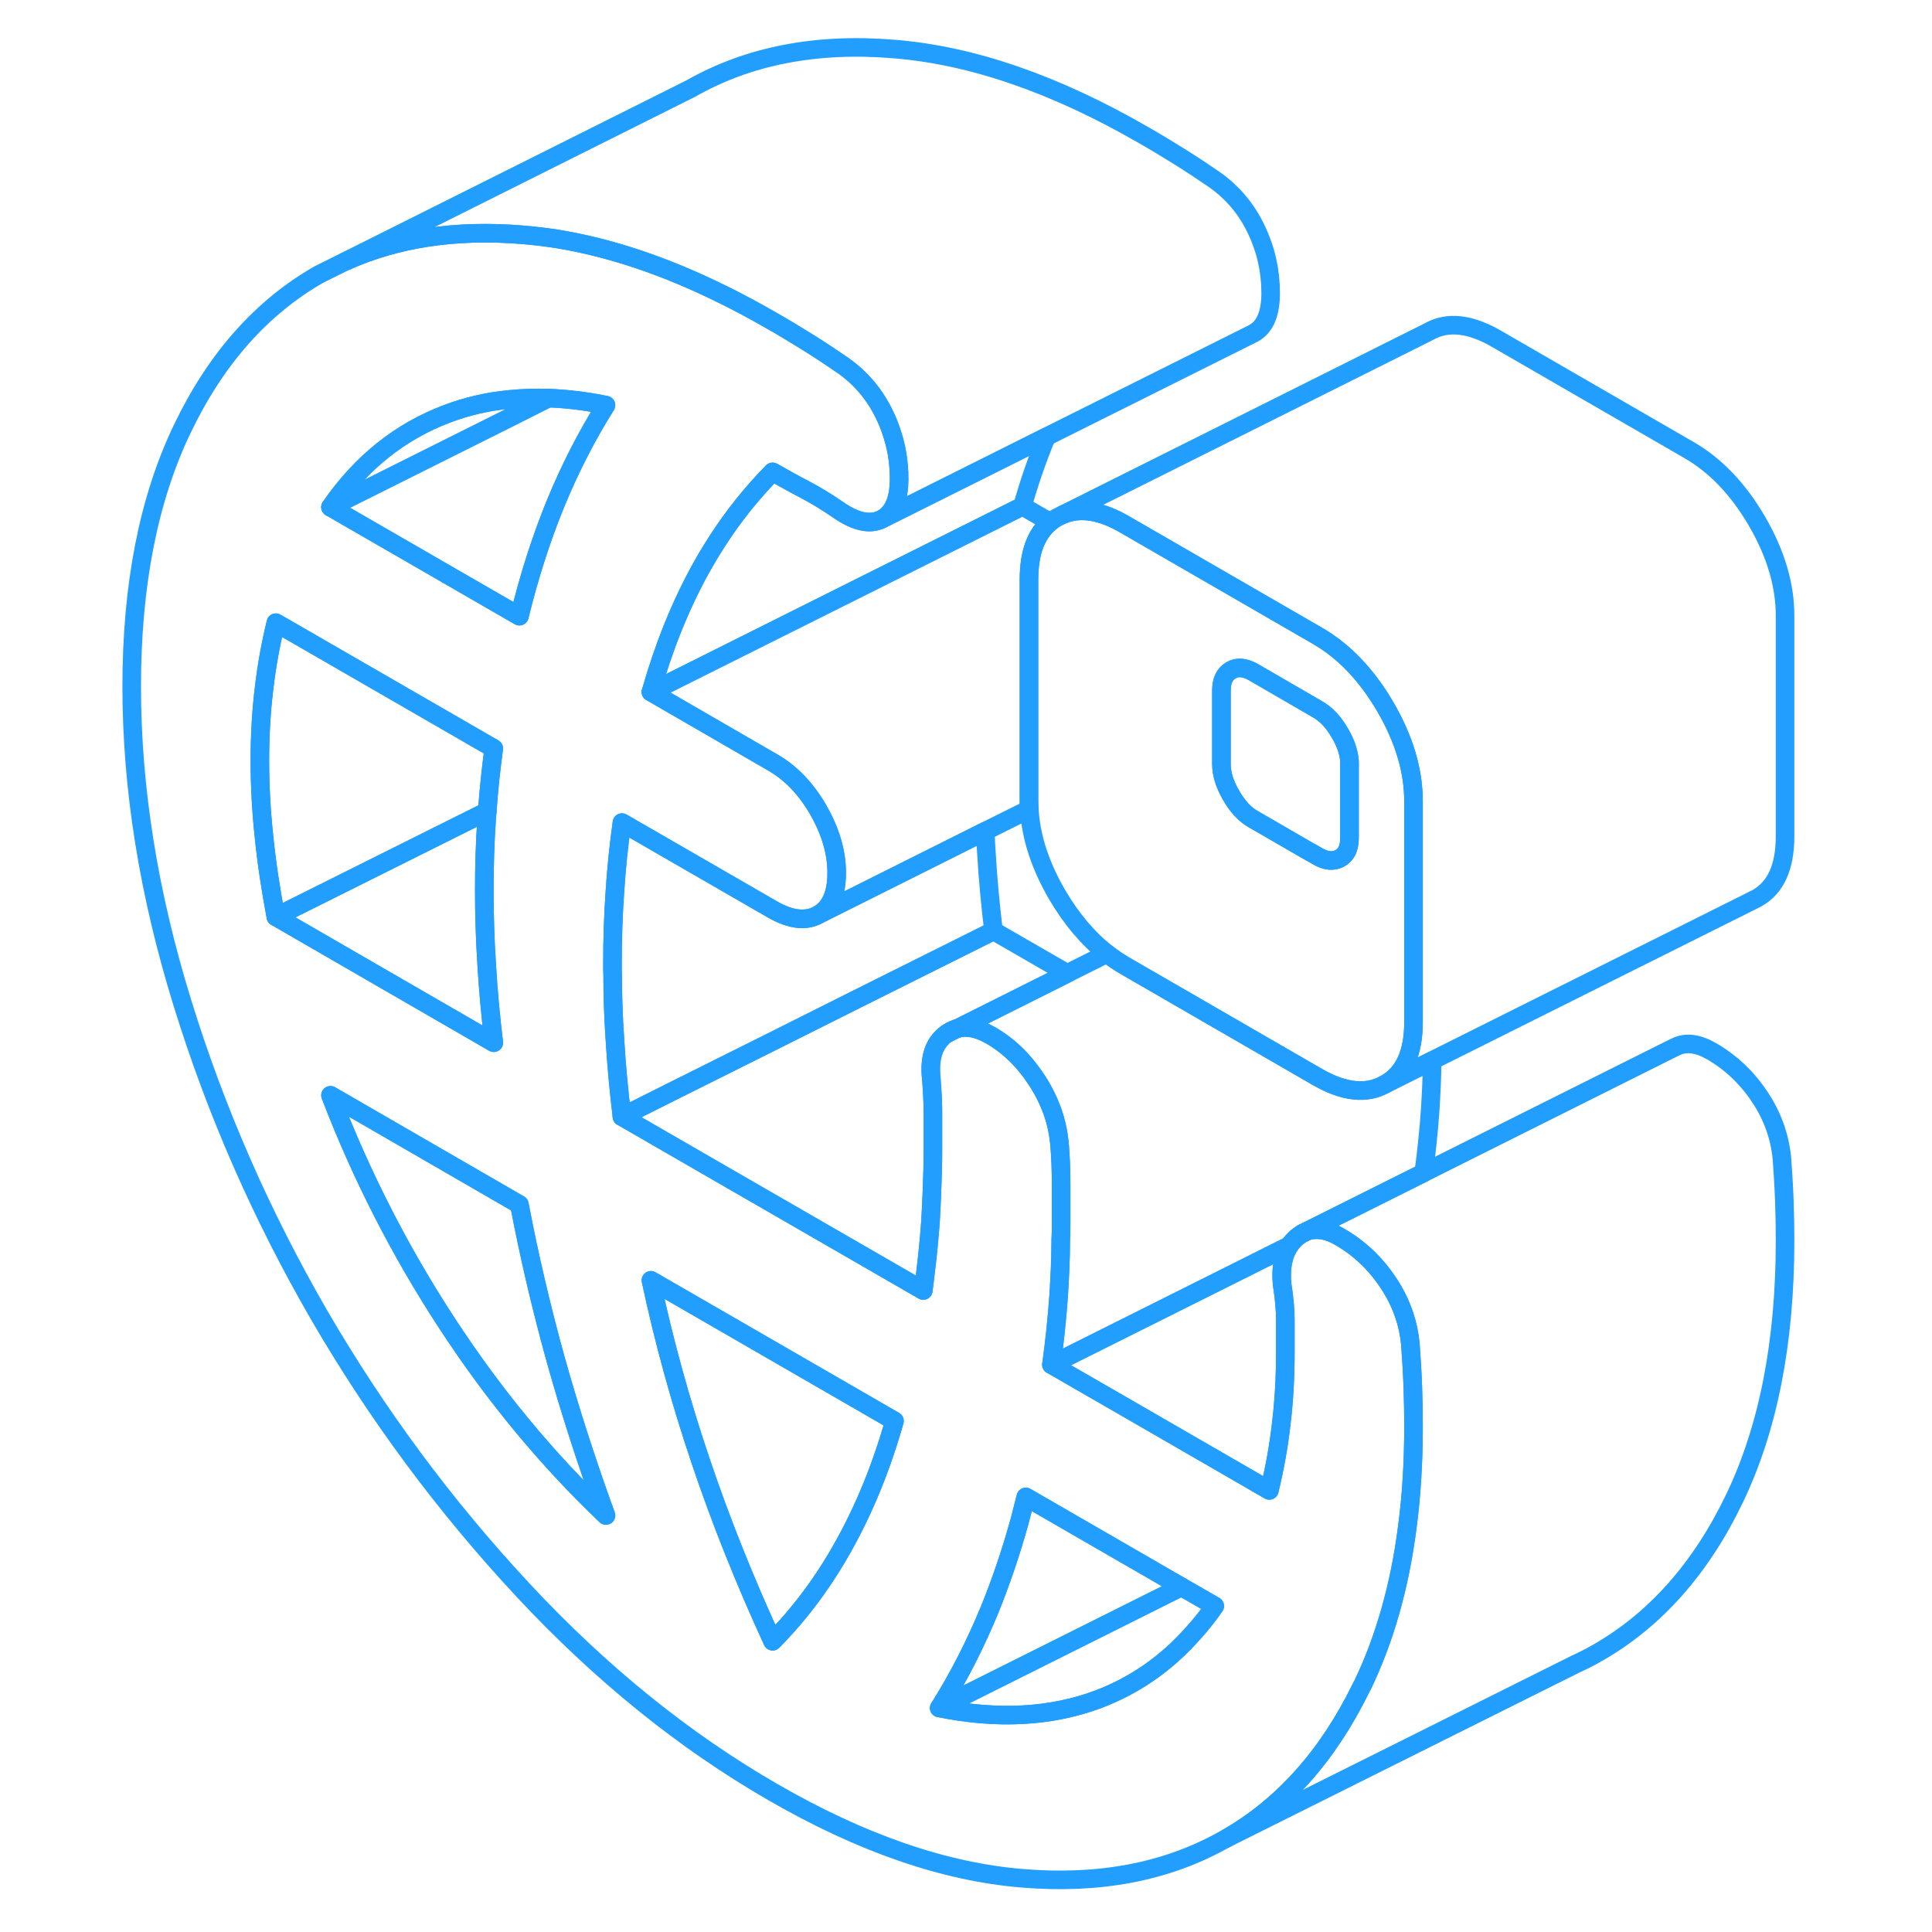 <svg width="48" height="48" viewBox="0 0 94 104" fill="none" xmlns="http://www.w3.org/2000/svg" stroke-width="1px" stroke-linecap="round" stroke-linejoin="round"><path d="M45.95 55.65L46.47 55.39C46.29 55.44 46.11 55.53 45.95 55.65Z" stroke="#229EFF" stroke-linejoin="round"/><path d="M71.05 74.59C71.02 73.78 70.97 73.03 70.92 72.34C70.87 71.81 70.76 71.29 70.59 70.79C70.38 70.17 70.09 69.58 69.71 69.02C69.02 67.99 68.16 67.18 67.12 66.58C66.76 66.37 66.42 66.25 66.11 66.21H66.1C65.92 66.19 65.76 66.19 65.59 66.22C65.44 66.24 65.31 66.29 65.18 66.36C65.04 66.43 64.92 66.52 64.79 66.62C64.65 66.75 64.52 66.89 64.41 67.05C64.06 67.59 63.93 68.29 64.02 69.15C64.13 69.87 64.19 70.5 64.19 71.03V72.81C64.19 74.13 64.12 75.41 63.97 76.64C63.83 77.88 63.61 79.07 63.33 80.23L57.79 77.03L55.4 75.65L51.6 73.46C51.77 72.24 51.9 70.99 51.99 69.72C52.05 68.74 52.1 67.75 52.1 66.74C52.12 66.44 52.12 66.14 52.12 65.84V63.71C52.12 62.95 52.09 62.22 52.03 61.53C51.97 60.95 51.85 60.39 51.66 59.85C51.45 59.27 51.18 58.71 50.82 58.16C50.13 57.1 49.3 56.29 48.32 55.73C47.64 55.34 47.04 55.22 46.5 55.38H46.47L45.95 55.65C45.29 56.12 45.01 56.92 45.13 58.04C45.19 58.74 45.22 59.38 45.22 59.97V61.85C45.22 62.59 45.2 63.33 45.17 64.06C45.15 64.63 45.12 65.19 45.09 65.74C45.02 66.73 44.92 67.71 44.8 68.67C44.77 68.94 44.74 69.2 44.7 69.47L33.52 63.02L28.48 60.11C28.31 58.69 28.18 57.3 28.1 55.93C28.02 54.77 27.98 53.62 27.98 52.5C27.97 52.29 27.97 52.09 27.97 51.89C27.97 50.57 28.01 49.28 28.1 48.01C28.18 46.74 28.31 45.5 28.48 44.28L36.59 48.96C37.57 49.52 38.39 49.61 39.05 49.24C39.71 48.86 40.04 48.11 40.04 46.99C40.04 46.35 39.93 45.7 39.71 45.05C39.55 44.57 39.33 44.09 39.05 43.6C38.39 42.46 37.57 41.6 36.59 41.04L30.04 37.25C30.73 34.82 31.62 32.61 32.71 30.63C33.5 29.21 34.39 27.9 35.39 26.72C35.78 26.26 36.18 25.82 36.59 25.4C37.17 25.73 37.74 26.05 38.32 26.35C38.89 26.65 39.47 27 40.04 27.39C41.02 28.09 41.82 28.27 42.46 27.95C43.09 27.62 43.4 26.89 43.4 25.77C43.4 24.88 43.26 24.01 42.96 23.17C42.87 22.9 42.76 22.63 42.63 22.36C42.11 21.26 41.36 20.37 40.39 19.68C39.81 19.28 39.18 18.86 38.49 18.43C37.8 18 37.17 17.62 36.59 17.29C35.69 16.77 34.81 16.3 33.93 15.86H33.92C30.8 14.31 27.79 13.31 24.93 12.85C24.33 12.76 23.73 12.69 23.14 12.64C19.55 12.34 16.36 12.82 13.57 14.08L12.18 14.77C9.08 16.54 6.62 19.31 4.81 23.09C3 26.86 2.09 31.48 2.09 36.96C2.09 42.44 3 48.1 4.81 53.96C6.62 59.83 9.08 65.43 12.18 70.79C15.29 76.14 18.94 81.07 23.14 85.58C27.33 90.08 31.82 93.71 36.59 96.46C41.36 99.22 45.85 100.77 50.05 101.11C54.16 101.45 57.76 100.77 60.83 99.06L61 98.97C64.04 97.24 66.46 94.54 68.25 90.89C68.29 90.82 68.33 90.74 68.37 90.66C69.54 88.21 70.34 85.41 70.75 82.25C70.98 80.54 71.09 78.71 71.09 76.79C71.09 76.13 71.08 75.4 71.05 74.59ZM9.85 49.35C9.57 47.87 9.35 46.42 9.21 45.02C9.06 43.62 8.99 42.26 8.99 40.94C8.99 39.62 9.06 38.34 9.21 37.1C9.35 35.87 9.57 34.67 9.85 33.52L21.58 40.29C21.43 41.39 21.31 42.52 21.23 43.67L21.2 44.03C21.11 45.3 21.07 46.59 21.07 47.91C21.07 49.23 21.11 50.57 21.2 51.94C21.28 53.31 21.41 54.71 21.58 56.13L9.85 49.35ZM19.08 71.26C16.55 67.39 14.45 63.29 12.79 58.96L22.96 64.84C23.48 67.58 24.13 70.35 24.9 73.14C25.68 75.93 26.59 78.74 27.62 81.58C24.46 78.57 21.61 75.13 19.08 71.26ZM24.9 27.12C24.13 29.01 23.48 31.03 22.96 33.17L22.44 32.87L12.79 27.3C14.45 24.89 16.55 23.22 19.08 22.27C20.14 21.87 21.26 21.61 22.43 21.5C23.11 21.43 23.81 21.41 24.52 21.43H24.53C25.53 21.47 26.55 21.59 27.62 21.81C26.59 23.45 25.68 25.22 24.9 27.12ZM40.47 83.11C39.38 85.09 38.09 86.83 36.59 88.35C35.1 85.11 33.8 81.87 32.71 78.63C31.62 75.4 30.73 72.16 30.04 68.92L43.15 76.49C42.46 78.93 41.56 81.14 40.47 83.11ZM59.25 87.89C57.81 89.53 56.09 90.73 54.1 91.48C51.57 92.42 48.72 92.58 45.56 91.94C46.6 90.29 47.5 88.52 48.28 86.63C48.89 85.12 49.43 83.54 49.89 81.87C50 81.45 50.11 81.01 50.22 80.58L58.6 85.42L60.39 86.45C60.04 86.96 59.66 87.44 59.25 87.89Z" stroke="#229EFF" stroke-linejoin="round"/><path d="M67.64 41.15V45.11C67.64 45.22 67.64 45.32 67.62 45.42C67.57 45.78 67.41 46.04 67.13 46.2C66.79 46.39 66.38 46.36 65.92 46.09L65.65 45.93L65.53 45.87L62.47 44.1C62.01 43.84 61.61 43.41 61.27 42.81C60.92 42.21 60.75 41.65 60.75 41.13V37.17C60.75 36.64 60.92 36.28 61.27 36.08C61.61 35.88 62.01 35.92 62.47 36.18L65.92 38.18C66.38 38.44 66.79 38.87 67.13 39.47C67.48 40.06 67.65 40.62 67.65 41.15H67.64Z" stroke="#229EFF" stroke-linejoin="round"/><path d="M27.62 81.58C24.46 78.57 21.61 75.13 19.08 71.26C16.55 67.39 14.45 63.29 12.79 58.96L22.96 64.84C23.48 67.58 24.13 70.35 24.9 73.14C25.68 75.93 26.59 78.74 27.62 81.58Z" stroke="#229EFF" stroke-linejoin="round"/><path d="M43.15 76.49C42.46 78.93 41.56 81.14 40.47 83.11C39.38 85.09 38.09 86.83 36.59 88.35C35.1 85.11 33.8 81.87 32.71 78.63C31.62 75.4 30.73 72.16 30.04 68.92L43.15 76.49Z" stroke="#229EFF" stroke-linejoin="round"/><path d="M21.58 40.29C21.43 41.39 21.31 42.52 21.23 43.67L9.85 49.35C9.57 47.87 9.35 46.42 9.21 45.02C9.06 43.62 8.99 42.26 8.99 40.94C8.99 39.62 9.06 38.34 9.21 37.1C9.35 35.87 9.57 34.67 9.85 33.52L21.58 40.29Z" stroke="#229EFF" stroke-linejoin="round"/><path d="M21.58 56.13L9.85 49.35L21.23 43.67L21.2 44.03C21.11 45.3 21.07 46.59 21.07 47.91C21.07 49.23 21.11 50.57 21.2 51.94C21.28 53.31 21.41 54.71 21.58 56.13Z" stroke="#229EFF" stroke-linejoin="round"/><path d="M69.58 38.06C68.57 36.33 67.35 35.05 65.91 34.22L55.56 28.24C54.28 27.49 53.16 27.31 52.22 27.7L51.9 27.86C51.77 27.93 51.64 28.02 51.53 28.11C50.77 28.73 50.39 29.76 50.39 31.19V43.07C50.39 43.23 50.39 43.4 50.41 43.56C50.49 45.05 50.99 46.58 51.9 48.15C52.67 49.47 53.57 50.53 54.59 51.33C54.9 51.58 55.22 51.79 55.56 51.99L64.94 57.41L65.91 57.97C67.35 58.8 68.57 58.93 69.58 58.35C70.59 57.78 71.09 56.67 71.09 55.02V43.14C71.09 41.49 70.59 39.8 69.58 38.06ZM67.64 45.11C67.64 45.22 67.64 45.32 67.62 45.42C67.57 45.78 67.41 46.04 67.13 46.2C66.79 46.39 66.38 46.36 65.92 46.09L65.65 45.93L65.53 45.87L62.47 44.1C62.01 43.84 61.61 43.41 61.27 42.81C60.92 42.21 60.75 41.65 60.75 41.13V37.17C60.75 36.64 60.92 36.28 61.27 36.08C61.61 35.88 62.01 35.92 62.47 36.18L65.92 38.18C66.38 38.44 66.79 38.87 67.13 39.47C67.48 40.06 67.65 40.62 67.65 41.15V45.11H67.64Z" stroke="#229EFF" stroke-linejoin="round"/><path d="M45.95 55.65L46.47 55.39C46.29 55.44 46.11 55.53 45.95 55.65Z" stroke="#229EFF" stroke-linejoin="round"/><path d="M24.52 21.43L22.31 22.54L12.79 27.3C14.45 24.89 16.55 23.22 19.08 22.27C20.14 21.87 21.26 21.61 22.43 21.5C23.11 21.43 23.81 21.41 24.52 21.43Z" stroke="#229EFF" stroke-linejoin="round"/><path d="M27.62 21.81C26.59 23.45 25.68 25.22 24.9 27.12C24.13 29.01 23.48 31.03 22.96 33.17L22.44 32.87L12.79 27.3L22.31 22.54L24.52 21.43H24.53C25.53 21.47 26.55 21.59 27.62 21.81Z" stroke="#229EFF" stroke-linejoin="round"/><path d="M63.4 15.77C63.4 16.89 63.09 17.62 62.46 17.95L51.33 23.51L42.46 27.95C43.09 27.62 43.4 26.89 43.4 25.77C43.4 24.88 43.26 24.01 42.96 23.17C42.87 22.9 42.76 22.63 42.63 22.36C42.11 21.26 41.36 20.37 40.39 19.68C39.81 19.28 39.18 18.86 38.49 18.43C37.8 18 37.17 17.62 36.59 17.29C35.69 16.77 34.81 16.3 33.93 15.86H33.92C30.8 14.31 27.79 13.31 24.93 12.85C24.33 12.76 23.73 12.69 23.14 12.64C19.55 12.34 16.36 12.82 13.57 14.08L32.18 4.77C35.29 3 38.94 2.29 43.14 2.64C47.33 2.98 51.82 4.53 56.59 7.29C57.17 7.62 57.8 8 58.49 8.43C59.18 8.86 59.81 9.28 60.39 9.68C61.36 10.37 62.11 11.26 62.63 12.36C63.15 13.45 63.4 14.59 63.4 15.77Z" stroke="#229EFF" stroke-linejoin="round"/><path d="M51.33 23.52C50.84 24.7 50.41 25.94 50.04 27.25L41.43 31.55L30.04 37.25C30.73 34.82 31.62 32.61 32.71 30.63C33.5 29.21 34.39 27.9 35.39 26.72C35.78 26.26 36.18 25.82 36.59 25.4C37.17 25.73 37.74 26.05 38.32 26.35C38.89 26.65 39.47 27 40.04 27.39C41.02 28.09 41.82 28.27 42.46 27.95L51.33 23.52Z" stroke="#229EFF" stroke-linejoin="round"/><path d="M52.45 52.4L46.5 55.38H46.47C46.29 55.44 46.11 55.53 45.95 55.65C45.29 56.12 45.01 56.92 45.13 58.04C45.19 58.74 45.22 59.38 45.22 59.97V61.85C45.22 62.59 45.2 63.33 45.17 64.06C45.15 64.63 45.12 65.19 45.09 65.74C45.02 66.73 44.92 67.71 44.8 68.67C44.77 68.94 44.74 69.2 44.7 69.47L33.52 63.02L28.48 60.11L31.07 58.81L36.14 56.28L41.13 53.78L48.48 50.11L52.45 52.4Z" stroke="#229EFF" stroke-linejoin="round"/><path d="M60.39 86.45C60.04 86.96 59.66 87.44 59.25 87.89C57.81 89.53 56.09 90.73 54.1 91.48C51.57 92.42 48.72 92.58 45.56 91.94L56.56 86.44L58.6 85.42L60.39 86.45Z" stroke="#229EFF" stroke-linejoin="round"/><path d="M58.6 85.42L56.56 86.44L45.56 91.94C46.6 90.29 47.5 88.52 48.28 86.63C48.89 85.12 49.43 83.54 49.89 81.87C50 81.45 50.11 81.01 50.22 80.58L58.6 85.42Z" stroke="#229EFF" stroke-linejoin="round"/><path d="M48.48 50.11L41.13 53.78L36.14 56.28L31.07 58.81L28.48 60.11C28.31 58.69 28.18 57.3 28.1 55.93C28.02 54.77 27.98 53.62 27.98 52.5C27.97 52.29 27.97 52.09 27.97 51.89C27.97 50.57 28.01 49.28 28.1 48.01C28.18 46.74 28.31 45.5 28.48 44.28L36.59 48.96C37.57 49.52 38.39 49.61 39.05 49.24L48.04 44.74C48.05 45.13 48.07 45.53 48.1 45.93C48.18 47.3 48.31 48.69 48.48 50.11Z" stroke="#229EFF" stroke-linejoin="round"/><path d="M64.02 69.15C64.13 69.87 64.19 70.5 64.19 71.03V72.81C64.19 74.13 64.12 75.41 63.97 76.64C63.83 77.88 63.61 79.07 63.33 80.23L57.79 77.03L55.4 75.65L51.6 73.46L54.02 72.25L62.71 67.91L64.41 67.06C64.06 67.59 63.93 68.29 64.02 69.15Z" stroke="#229EFF" stroke-linejoin="round"/><path d="M72.09 57.1C72.09 57.99 72.04 58.85 71.99 59.72C71.91 60.88 71.79 62.01 71.64 63.13L65.18 66.36C65.04 66.43 64.92 66.52 64.79 66.62C64.65 66.75 64.52 66.89 64.41 67.05L62.71 67.9L54.02 72.25L51.6 73.46C51.77 72.24 51.9 70.99 51.99 69.72C52.05 68.74 52.1 67.75 52.1 66.74C52.12 66.44 52.12 66.14 52.12 65.84V63.71C52.12 62.95 52.09 62.22 52.03 61.53C51.97 60.95 51.85 60.39 51.66 59.85C51.45 59.27 51.18 58.71 50.82 58.16C50.13 57.1 49.3 56.29 48.32 55.73C47.64 55.34 47.04 55.22 46.5 55.38L52.45 52.4L54.59 51.33C54.9 51.58 55.22 51.79 55.56 51.99L64.94 57.41L65.91 57.97C67.35 58.8 68.57 58.93 69.58 58.35L72.09 57.1Z" stroke="#229EFF" stroke-linejoin="round"/><path d="M91.09 66.79C91.09 72.27 90.18 76.89 88.37 80.66C86.56 84.43 84.1 87.2 81 88.97C80.62 89.19 80.23 89.39 79.83 89.57L61 98.97C64.04 97.24 66.46 94.54 68.25 90.89C68.29 90.82 68.33 90.74 68.37 90.66C69.54 88.21 70.34 85.41 70.75 82.25C70.98 80.54 71.09 78.71 71.09 76.79C71.09 76.13 71.08 75.4 71.05 74.59C71.02 73.78 70.97 73.03 70.92 72.34C70.87 71.81 70.76 71.29 70.59 70.79C70.38 70.17 70.09 69.58 69.71 69.02C69.02 67.99 68.16 67.18 67.12 66.58C66.76 66.37 66.42 66.25 66.11 66.21H66.1C65.92 66.19 65.76 66.19 65.59 66.22C65.44 66.24 65.31 66.29 65.18 66.36L71.64 63.13L85.02 56.44L85.19 56.36C85.74 56.08 86.38 56.16 87.12 56.58C88.16 57.18 89.02 57.99 89.71 59.02C90.4 60.04 90.8 61.15 90.92 62.34C90.97 63.03 91.02 63.78 91.05 64.59C91.08 65.4 91.09 66.13 91.09 66.79Z" stroke="#229EFF" stroke-linejoin="round"/><path d="M50.39 43.07C50.39 43.23 50.39 43.4 50.41 43.56L48.04 44.74L39.05 49.24C39.71 48.86 40.04 48.11 40.04 46.99C40.04 46.35 39.93 45.7 39.71 45.05C39.55 44.57 39.33 44.09 39.05 43.6C38.39 42.46 37.57 41.6 36.59 41.04L30.04 37.25L41.43 31.56L50.04 27.25L51.53 28.11C50.77 28.73 50.39 29.76 50.39 31.19V43.07Z" stroke="#229EFF" stroke-linejoin="round"/><path d="M91.09 33.14V45.02C91.09 46.67 90.59 47.78 89.58 48.35L89.26 48.51L72.09 57.09L69.58 58.35C70.59 57.78 71.09 56.67 71.09 55.02V43.14C71.09 41.49 70.59 39.8 69.58 38.06C68.57 36.33 67.35 35.05 65.91 34.22L55.56 28.24C54.28 27.49 53.16 27.31 52.22 27.7L71.9 17.86C72.91 17.28 74.13 17.41 75.56 18.24L85.91 24.22C87.35 25.05 88.57 26.33 89.58 28.06C90.59 29.8 91.09 31.49 91.09 33.14Z" stroke="#229EFF" stroke-linejoin="round"/><path d="M65.18 66.36L65.09 66.4" stroke="#229EFF" stroke-linejoin="round"/></svg>